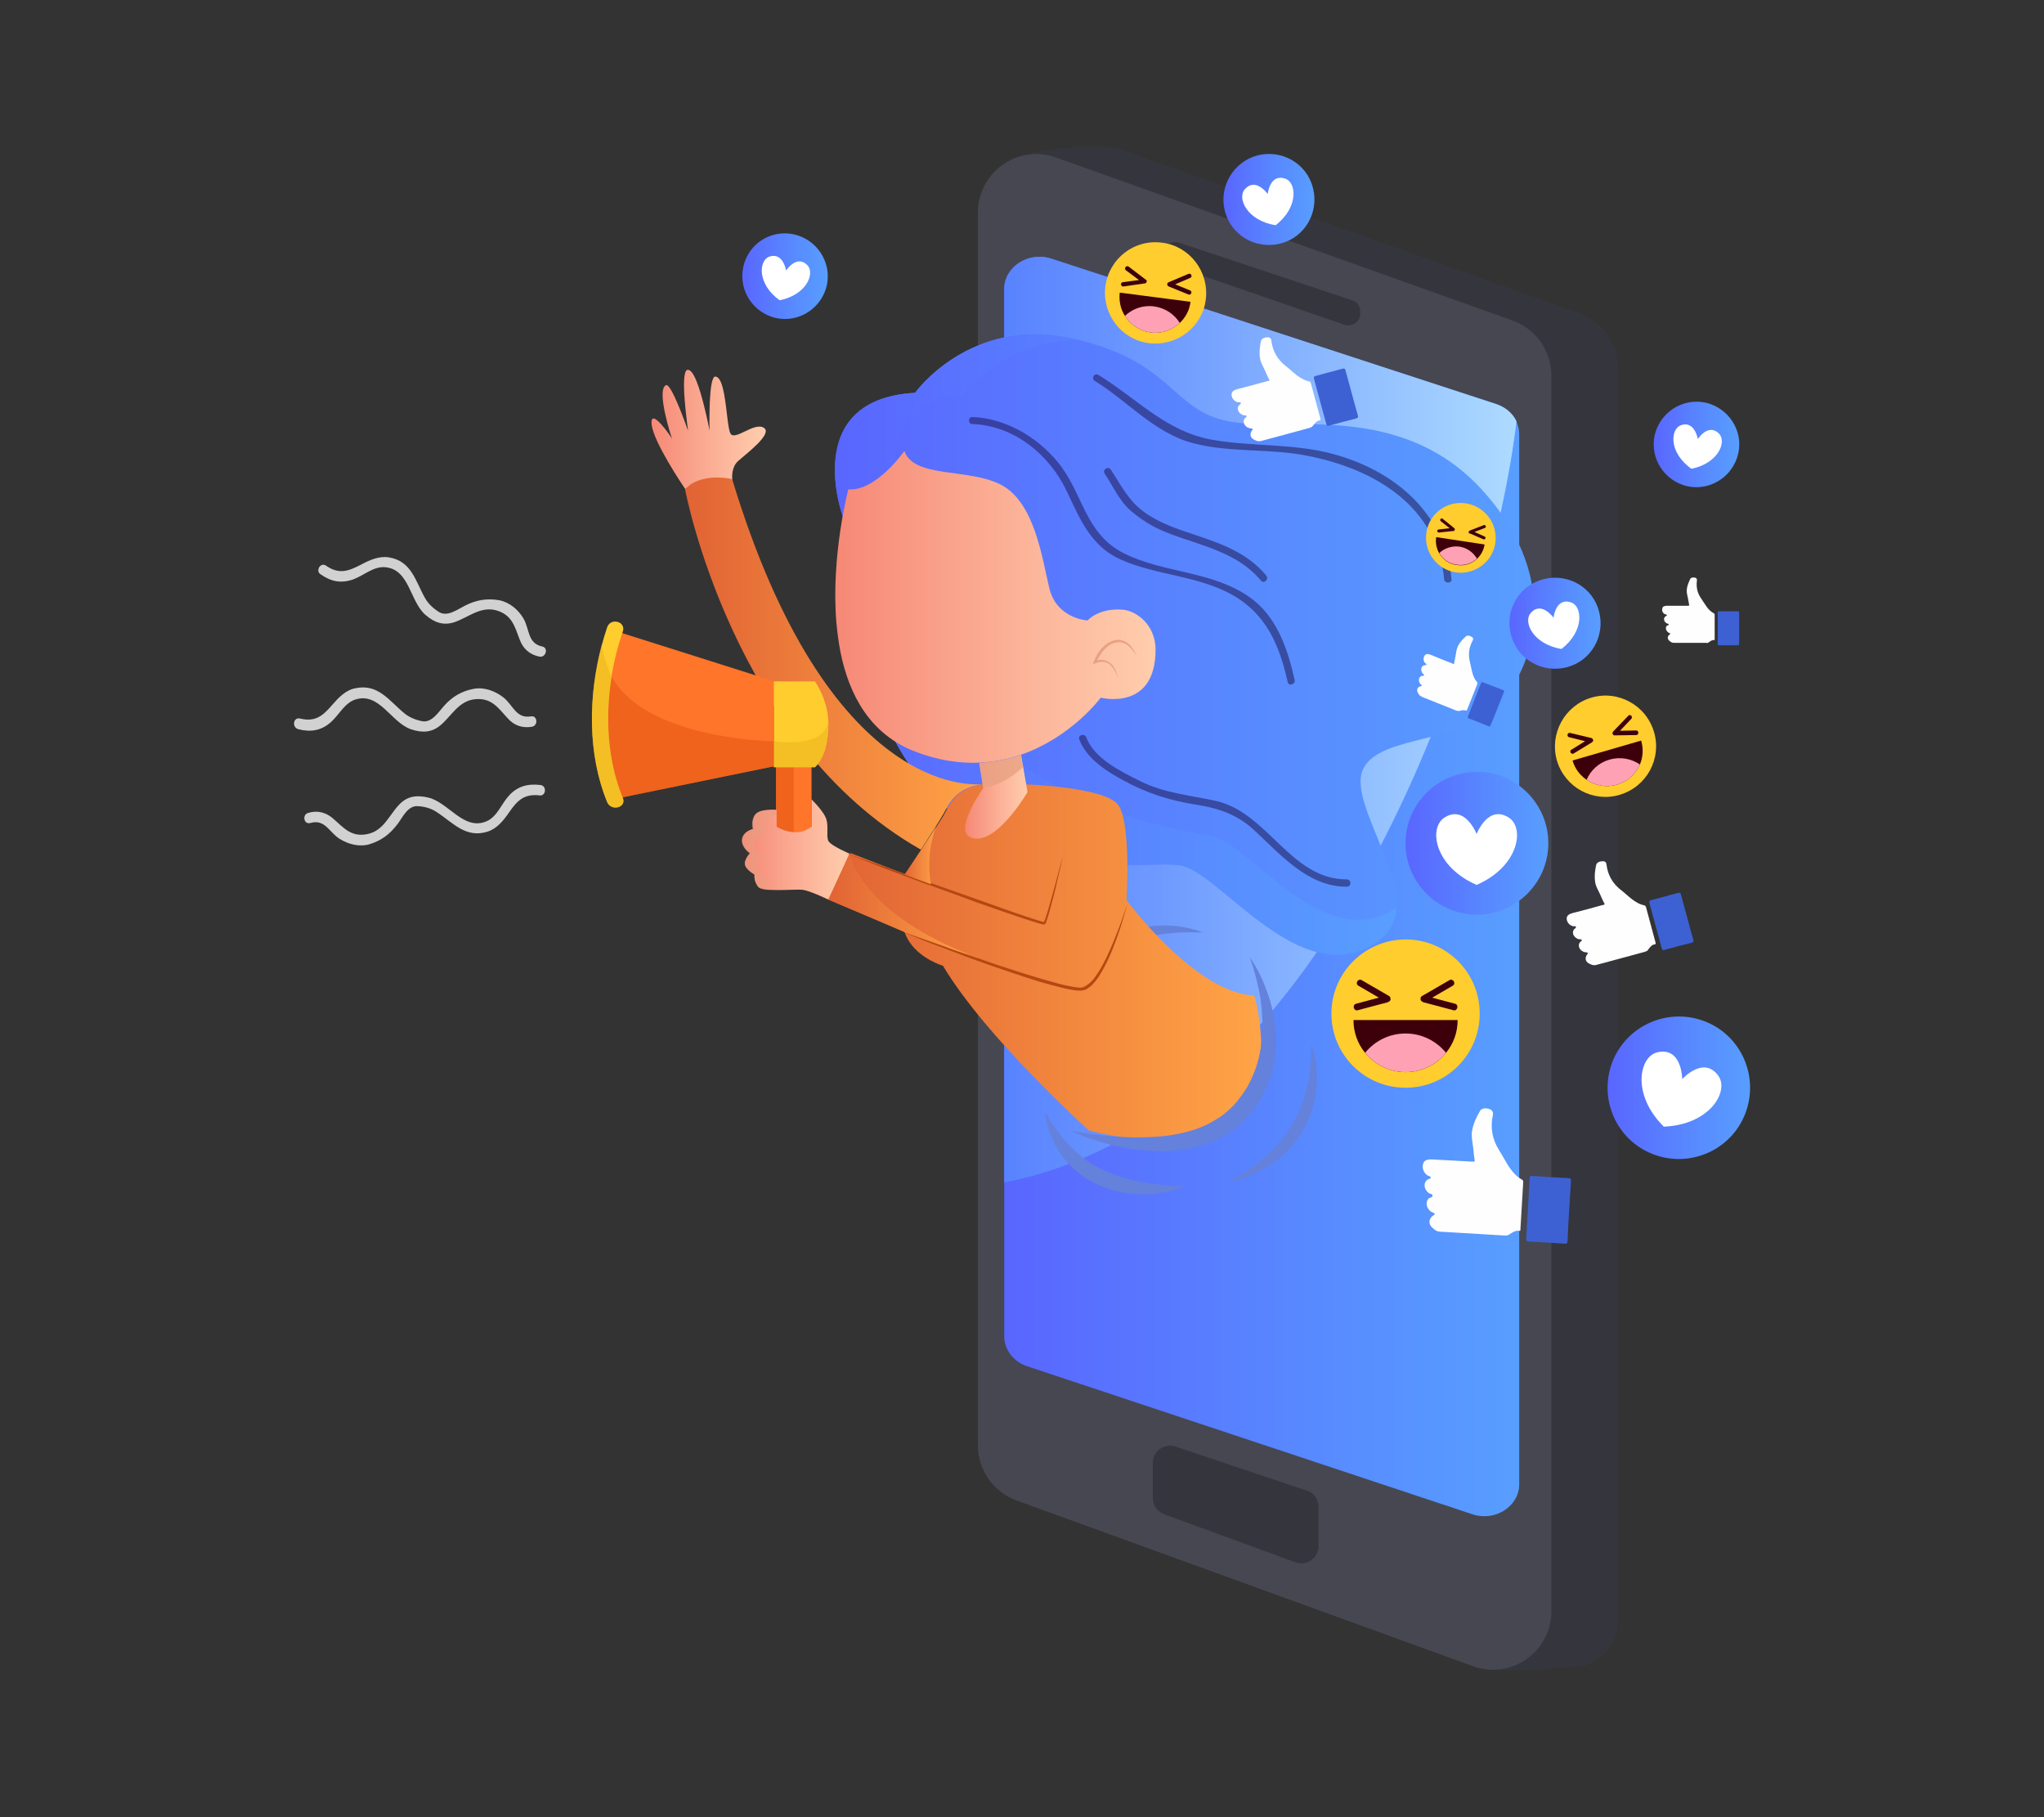 <?xml version="1.0" encoding="utf-8"?>
<!-- Generator: Adobe Illustrator 23.0.0, SVG Export Plug-In . SVG Version: 6.00 Build 0)  -->
<svg version="1.1" id="Layer_1" xmlns="http://www.w3.org/2000/svg" xmlns:xlink="http://www.w3.org/1999/xlink" x="0px" y="0px"
	 viewBox="0 0 667.2 593" style="enable-background:new 0 0 667.2 593;" xml:space="preserve">
<rect x="0" y="0" width="667.2" height="593" fill="#333333" stroke="none"/>
<style type="text/css">
	.st0{fill:#35353D;}
	.st1{fill:#474751;}
	.st2{fill:url(#SVGID_1_);}
	.st3{fill:url(#SVGID_2_);}
	.st4{fill:#D1D1D1;}
	.st5{fill:#6481DC;}
	.st6{fill:#FF7529;}
	.st7{opacity:0.5;fill:#E05212;}
	.st8{fill:url(#SVGID_3_);}
	.st9{fill:url(#SVGID_4_);}
	.st10{fill:url(#SVGID_5_);}
	.st11{fill:url(#SVGID_6_);}
	.st12{opacity:0.5;fill:#E8A182;}
	.st13{fill:url(#SVGID_7_);}
	.st14{fill:url(#SVGID_8_);}
	.st15{fill:url(#SVGID_9_);}
	.st16{opacity:0.8;fill:#E8A182;}
	.st17{fill:url(#SVGID_10_);}
	.st18{fill:#E8A182;}
	.st19{fill:#B54812;}
	.st20{fill:#FFCD2E;}
	.st21{fill:url(#SVGID_11_);}
	.st22{fill:url(#SVGID_12_);}
	.st23{opacity:0.5;fill:#E8B21A;}
	.st24{opacity:0.5;fill:#190E44;}
	.st25{fill:url(#SVGID_13_);}
	.st26{fill:#FFFFFF;}
	.st27{fill:url(#SVGID_14_);}
	.st28{fill:url(#SVGID_15_);}
	.st29{fill:url(#SVGID_16_);}
	.st30{fill:url(#SVGID_17_);}
	.st31{fill:url(#SVGID_18_);}
	.st32{fill-rule:evenodd;clip-rule:evenodd;fill:#FEFEFE;}
	.st33{fill-rule:evenodd;clip-rule:evenodd;fill:#3D61D3;}
	.st34{fill:#3D000B;}
	.st35{fill:#FFA1B5;}
</style>
<g>
	<g>
		<path class="st0" d="M341,67v402.3c0,8,5,15.2,12.6,18l135,57.7c1.9,0.7,22.8-0.8,24.7-0.8c8-0.2,14.9-6.7,14.9-15.3V120.2
			c0-8.1-5.1-15.3-12.7-18L366.5,49c-6.2-2.2-27.9-1-32.7,2.4C328.9,54.7,341,60.4,341,67z"/>
		<path class="st1" d="M319.2,69.4v402.3c0,8,5,15.2,12.6,18l149,54.1c12.5,4.5,25.6-4.7,25.6-18V122.6c0-8.1-5.1-15.3-12.7-18
			l-149-53.2C332.3,46.9,319.2,56.2,319.2,69.4z"/>
		
			<linearGradient id="SVGID_1_" gradientUnits="userSpaceOnUse" x1="1379.944" y1="289.334" x2="1548.144" y2="289.334" gradientTransform="matrix(-1 0 0 1 1875.968 0)">
			<stop  offset="0" style="stop-color:#589EFF"/>
			<stop  offset="0.469" style="stop-color:#5886FF"/>
			<stop  offset="1" style="stop-color:#5966FF"/>
		</linearGradient>
		<path class="st2" d="M327.8,94.3v341.8c0,4.4,3,8.3,7.5,9.8l145.3,48.3c7.5,2.5,15.3-2.6,15.3-9.8V141.7c0-1.5-0.4-3-1-4.3
			c-1.2-2.6-3.6-4.6-6.6-5.6L455.1,121l-112-36.6C335.7,82,327.8,87.1,327.8,94.3z"/>
		
			<linearGradient id="SVGID_2_" gradientUnits="userSpaceOnUse" x1="1380.947" y1="234.833" x2="1548.144" y2="234.833" gradientTransform="matrix(-1 0 0 1 1875.968 0)">
			<stop  offset="0" style="stop-color:#ADDBFF"/>
			<stop  offset="2.709353e-02" style="stop-color:#AAD8FF"/>
			<stop  offset="0.686" style="stop-color:#6F9BFF"/>
			<stop  offset="1" style="stop-color:#5883FF"/>
		</linearGradient>
		<path class="st3" d="M327.8,94.3v291.6C436.9,365,487.5,202.4,495,137.5c-1.2-2.6-3.6-4.6-6.6-5.6L455.1,121l-112-36.6
			C335.7,82,327.8,87.1,327.8,94.3z"/>
		<path class="st0" d="M430.4,491.8v12.8c0,3.9-3.9,6.6-7.5,5.3l-42.9-15.7c-2.2-0.8-3.7-2.9-3.7-5.3v-11.5c0-3.8,3.8-6.5,7.4-5.3
			l42.9,14.4C428.9,487.2,430.4,489.4,430.4,491.8z"/>
		<path class="st0" d="M438.9,106l-56.5-19.5c-1.6-0.5-2.6-2-2.6-3.7l0,0c0-2.6,2.6-4.4,5.1-3.6L441.4,98c1.6,0.5,2.7,2,2.6,3.7
			l0,0.7C444,105,441.4,106.8,438.9,106z"/>
	</g>
	<g>
		<path class="st4" d="M106.4,184.6c4.2,2.9,7.2,1.9,11.4-0.3c2.8-1.5,5.9-2.9,9.1-2.4c7.5,1.2,8.7,7.8,11.9,13.4
			c1.1,1.9,2.8,3.4,4.6,4.5c2.7,1.6,6.1-1,8.5-2.2c3.6-1.8,7.1-2.4,11.1-1.7c3.4,0.7,6.2,3.1,7.9,6c2,3.5,1.3,8.1,6.1,9.1
			c2.1,0.4,1.2,3.7-0.9,3.3c-3.1-0.6-5.3-2.5-6.4-5.4c-1.7-4.4-2.5-8.2-7.7-9.7c-5.1-1.4-9,2.2-13.5,3.8c-3.7,1.3-6.7,0.2-9.6-2.3
			c-5.2-4.5-5.2-15.1-13.4-15.6c-3.7-0.2-6.9,2.8-10.2,4c-4,1.4-7.3,0.7-10.7-1.7C102.9,186.3,104.6,183.4,106.4,184.6z"/>
		<path class="st4" d="M176.2,259.6c-5.1-0.6-7.3,1.6-10,5.5c-1.8,2.6-3.9,5.3-7,6.3c-7.2,2.3-11.3-2.9-16.7-6.4
			c-1.8-1.2-4-1.8-6.2-1.9c-3.2-0.2-4.9,3.7-6.5,5.8c-2.4,3.2-5.2,5.4-9.1,6.6c-3.3,1-6.9,0.1-9.8-1.7c-3.4-2.1-4.8-6.6-9.6-5.2
			c-2.1,0.6-2.8-2.7-0.7-3.3c3-0.9,5.8-0.2,8.2,1.9c3.6,3.2,6,6.1,11.2,5c5.2-1.1,7-6.1,10.2-9.5c2.7-2.9,5.8-3.3,9.6-2.4
			c6.7,1.6,11.6,11,19.1,7.7c3.4-1.5,4.8-5.7,7.2-8.3c2.8-3.1,6.2-4,10.3-3.5C178.5,256.4,178.3,259.8,176.2,259.6z"/>
		<path class="st4" d="M97.9,234.5c5,1.2,7.4-0.8,10.5-4.4c2.1-2.4,4.4-4.9,7.7-5.5c7.4-1.5,10.9,4.1,15.9,8.2
			c1.7,1.4,3.8,2.2,5.9,2.6c3.1,0.5,5.3-3.1,7.1-5.1c2.7-3,5.8-4.8,9.7-5.5c3.4-0.6,6.9,0.7,9.6,2.8c3.2,2.5,4.1,7,9,6.2
			c2.1-0.4,2.5,3,0.3,3.4c-3.1,0.5-5.8-0.4-7.9-2.8c-3.2-3.5-5.3-6.7-10.6-6.2c-5.3,0.5-7.6,5.3-11.2,8.4c-3,2.6-6.2,2.6-9.8,1.4
			c-6.5-2.3-10.3-12.2-18.1-9.7c-3.5,1.1-5.4,5.1-8,7.4c-3.2,2.8-6.6,3.3-10.6,2.3C95.2,237.4,95.7,234,97.9,234.5z"/>
		<g>
			<g>
				<path class="st5" d="M386.7,387.2c-4.5,1.9-9.4,2.7-14.3,2.6c-4.9-0.1-10-1.2-14.6-3.4c-2.3-1.1-4.5-2.5-6.4-4.1
					c-1.9-1.7-3.7-3.5-5.1-5.6c-2.9-4.1-4.7-8.9-5.2-13.7c2.5,4.1,5.2,8,8.3,11.2c1.6,1.6,3.2,3,5,4.3c1.8,1.3,3.7,2.4,5.7,3.3
					c4,1.9,8.3,3.2,12.8,4C377.2,386.6,381.8,387,386.7,387.2z"/>
			</g>
			<g>
				<path class="st5" d="M392.7,304.4c-5-0.3-9.9-0.1-14.7,0.7c-4.7,0.8-9.3,2.3-13.3,4.6c-4,2.3-7.6,5.5-10.4,9.3
					c-2.9,3.8-5.2,8.2-7.2,12.8c0.5-5,2-10,4.6-14.5c2.6-4.5,6.5-8.4,11.1-11c4.6-2.6,9.8-4,15-4.2
					C382.8,301.8,388,302.5,392.7,304.4z"/>
			</g>
			<g>
				<path class="st5" d="M428,340.9c0.9,2.3,1.4,4.7,1.7,7.1c0.2,2.5,0.3,4.9,0,7.4c-0.5,5-2.1,9.9-4.8,14.2
					c-0.6,1.1-1.4,2.1-2.1,3.1c-0.8,1-1.6,2-2.5,2.8c-0.9,0.9-1.8,1.7-2.8,2.6c-1,0.8-2,1.6-3,2.2c-4.2,2.7-8.8,4.7-13.5,5.6
					c4.2-2.5,8.1-5.1,11.6-8.1c0.5-0.4,0.9-0.7,1.3-1.2l1.3-1.2c0.8-0.9,1.6-1.6,2.3-2.5c1.5-1.7,2.9-3.5,4-5.5
					c2.4-3.9,4.1-8.1,5.1-12.6c0.5-2.2,0.9-4.6,1.1-6.9C428,345.8,428,343.4,428,340.9z"/>
			</g>
			<g>
				<polygon class="st6" points="264.9,257.8 264.9,274.5 253.3,274.5 253.3,248.7 264.9,248.7 				"/>
				<rect x="253.3" y="248.6" class="st7" width="5.8" height="25.9"/>
				
					<linearGradient id="SVGID_3_" gradientUnits="userSpaceOnUse" x1="1375.121" y1="210.365" x2="1603.454" y2="210.365" gradientTransform="matrix(-1 0 0 1 1875.968 0)">
					<stop  offset="0" style="stop-color:#589EFF"/>
					<stop  offset="0.469" style="stop-color:#5886FF"/>
					<stop  offset="1" style="stop-color:#5966FF"/>
				</linearGradient>
				<path class="st8" d="M275.1,168.5c0,0-14.1-38.2,23.6-40.3c0,0,17.8-25,51-17.8c33.2,7.2,32.4,23.4,51.3,27.1
					c18.9,3.7,56.7-7.2,83.6,23.3c27.8,31.4,14.3,62.7,0.7,72.3c-13.6,9.6-35.5,7.6-40.4,18c-5.8,12.6,23.2,43.8,4.4,56.4
					c-24.4,16.5-50.5-22.1-63.6-25C370,279,281.7,304.8,275.1,168.5z"/>
				
					<linearGradient id="SVGID_4_" gradientUnits="userSpaceOnUse" x1="1420.2" y1="210.365" x2="1603.455" y2="210.365" gradientTransform="matrix(-1 0 0 1 1875.968 0)">
					<stop  offset="0" style="stop-color:#589EFF"/>
					<stop  offset="0.469" style="stop-color:#5886FF"/>
					<stop  offset="1" style="stop-color:#5966FF"/>
				</linearGradient>
				<path class="st9" d="M275.1,168.5c6.6,136.3,95,110.5,110.7,114c13.1,2.9,39.1,41.5,63.6,25c4.4-3,6.2-6.9,6.4-11.4
					c-0.1,0.1-0.2,0.2-0.4,0.3c-22.8,15.4-47.1-20.6-59.4-23.3c-14.8-3.3-101.5-14.5-100.2-101.9c0,0-16.3-40.3,18.9-42.3
					c0,0,13.2-18.5,37.9-17.8c-0.9-0.2-1.9-0.5-2.9-0.7c-33.2-7.2-51,17.8-51,17.8C261,130.3,275.1,168.5,275.1,168.5z"/>
				
					<linearGradient id="SVGID_5_" gradientUnits="userSpaceOnUse" x1="1498.723" y1="198.167" x2="1603.325" y2="198.167" gradientTransform="matrix(-1 0 0 1 1875.968 0)">
					<stop  offset="0" style="stop-color:#FFCDAD"/>
					<stop  offset="0.389" style="stop-color:#FCB59A"/>
					<stop  offset="1" style="stop-color:#F68876"/>
				</linearGradient>
				<path class="st10" d="M273,203.1c0.3,3.2,0.7,6.4,1.3,9.5c2.8,14.1,9.6,26.9,24.2,32.6c7.7,3,14.8,4,21.2,3.7
					c5-0.2,9.5-1.2,13.6-2.6c16.5-5.7,26-18.6,26-18.6s17.9,4.6,17.9-15.7c0-7.9-6.1-12.6-10.6-13c-8-0.7-11.6,3.5-11.6,3.5
					s-10.1-0.5-12.5-10.6c-2.4-10.1-4.8-27.6-15.4-33.5c-10.6-5.8-28.7-2.1-31.9-11.2c0,0-9.3,13.3-18.3,12.5
					C276.9,159.8,271.2,181.3,273,203.1z"/>
				
					<linearGradient id="SVGID_6_" gradientUnits="userSpaceOnUse" x1="1598.348" y1="277.358" x2="1633.658" y2="277.358" gradientTransform="matrix(-1 0 0 1 1875.968 0)">
					<stop  offset="0" style="stop-color:#FFCDAD"/>
					<stop  offset="0.389" style="stop-color:#FCB59A"/>
					<stop  offset="1" style="stop-color:#F68876"/>
				</linearGradient>
				<path class="st11" d="M277.3,278.6c0,0,2.4,11.2-6.9,15c0,0-6-2.9-8.4-3.2c-2.4-0.3-13.2,0.9-14.6-1.1c-1.5-2-1.1-3.9-1.1-3.9
					s-2.7-1.5-3.1-3.1c-0.5-1.6,1.6-3.9,1.6-3.9s-2.8-1.8-2.5-4.5c0.3-2.7,3.6-3.4,3.6-3.4s-0.8-2.6,0.6-4.6c1.4-2.1,7-1.6,7-1.6
					v5.5c0,0,6.2,4.1,11.4,0v-8.9c0,0,4.2,4,4.9,6.7c0.7,2.7-0.2,5.8,0.7,7C271.4,276.1,277.3,278.6,277.3,278.6z"/>
				<path class="st12" d="M244.8,278.6c0,0-2.1,2.2-1.6,3.8c0.5,1.6,3.1,3.1,3.1,3.1s-0.3,1.9,1.1,3.9c0.5,0.7,2,1,3.8,1.1
					c-1.4-1.9-1.1-3.7-1.1-3.7s-2.6-1.5-3.1-3.1c-0.5-1.6,1.6-3.9,1.6-3.9s-2.8-1.8-2.5-4.4c0.3-2.6,3.6-3.4,3.6-3.4
					s-0.8-2.6,0.6-4.6c0.6-0.8,1.8-1.2,3-1.5v-1.4c0,0-5.6-0.5-7,1.6c-1.4,2.1-0.6,4.6-0.6,4.6s-3.3,0.7-3.6,3.4
					C242,276.8,244.8,278.6,244.8,278.6z"/>
				
					<linearGradient id="SVGID_7_" gradientUnits="userSpaceOnUse" x1="1625.88" y1="141.029" x2="1663.261" y2="141.029" gradientTransform="matrix(-1 0 0 1 1875.968 0)">
					<stop  offset="0" style="stop-color:#FFCDAD"/>
					<stop  offset="0.389" style="stop-color:#FCB59A"/>
					<stop  offset="1" style="stop-color:#F68876"/>
				</linearGradient>
				<path class="st13" d="M212.7,138.5c0.6,5.8,10.2,20,11.3,21.6c0.1,0.1,0.1,0.1,0.1,0.1c8.2,3.2,15.2-1.7,15.2-1.7
					s-1.4-5.4,1.7-8.1c2.7-2.4,11.4-8.9,8.3-10.8c-3.1-1.9-9.2,4.2-10.8,2c-0.9-1.4-1.2-7.8-2.1-12.8c-0.6-3.2-1.4-5.8-2.9-5.9
					c-1.1-0.1-1.6,3.9-1.8,8.1c-0.2,4.6-0.1,9.5-0.1,9.5s-0.7-3.8-1.8-8.1c-1.4-5.6-3.4-12-5.4-11.7c-2.6,0.5,0.1,18.9,0.2,19.9
					c-0.3-0.9-5.5-15.7-7.2-14.9c-3.3,1.5,1.7,16.8,2,17.6C219.3,142.8,212.1,132.4,212.7,138.5z"/>
				
					<linearGradient id="SVGID_8_" gradientUnits="userSpaceOnUse" x1="1464.403" y1="313.651" x2="1605.536" y2="313.651" gradientTransform="matrix(-1 0 0 1 1875.968 0)">
					<stop  offset="0" style="stop-color:#FFA446"/>
					<stop  offset="1" style="stop-color:#E16334"/>
				</linearGradient>
				<path class="st14" d="M270.4,293.6l18.6,7.9l6.3,2.7c0.4,1.3,1,2.4,1.7,3.4h0c3.7,5.5,10.8,7.6,10.8,7.6
					c14.1,23.6,47.6,53.7,47.6,53.7s27.4,8.2,45.2-2.9c17.4-10.9,9.2-39.9,8.8-41.1c0,0,0,0,0,0c-19.4-0.8-41.7-31.2-41.7-31.2
					s1.6-25.1-2.7-31c-4.2-5.8-29.9-6.7-29.9-6.7c-6.1-0.8-10.7-0.7-14.2-0.1c0,0,0,0-0.1,0c-8.7,1.5-10.6,6.3-12.3,9.3
					c-0.5,1-1.5,2.6-2.7,4.4c0,0,0,0,0,0c-0.5,0.8-1,1.5-1.5,2.4c-1.1,1.7-2.3,3.5-3.4,5.2c-2.9,4.4-5.4,8.1-5.4,8.1l-0.6-0.2
					l-17.3-6.7h0L270.4,293.6z"/>
				
					<linearGradient id="SVGID_9_" gradientUnits="userSpaceOnUse" x1="1540.573" y1="260.034" x2="1560.9" y2="260.034" gradientTransform="matrix(-1 0 0 1 1875.968 0)">
					<stop  offset="0" style="stop-color:#FFCDAD"/>
					<stop  offset="0.389" style="stop-color:#FCB59A"/>
					<stop  offset="1" style="stop-color:#F68876"/>
				</linearGradient>
				<path class="st15" d="M316.8,273.3c8.1,3.3,18.6-14.8,18.6-14.8l-2.1-12.1c-4.1,1.4-8.7,2.4-13.6,2.6l1.3,8.2
					C320.9,257.2,311.2,271,316.8,273.3z"/>
				<path class="st16" d="M319.6,249l1.3,8.2c7.1-1,13-6.8,13-6.8l-0.7-4C329.2,247.8,324.6,248.8,319.6,249z"/>
				
					<linearGradient id="SVGID_10_" gradientUnits="userSpaceOnUse" x1="1555.387" y1="216.608" x2="1652.324" y2="216.608" gradientTransform="matrix(-1 0 0 1 1875.968 0)">
					<stop  offset="0" style="stop-color:#FFA446"/>
					<stop  offset="1" style="stop-color:#E16334"/>
				</linearGradient>
				<path class="st17" d="M223.6,159.6c0,0,15.4,82.8,77,117.7c3-4.6,6.4-9.9,7.6-12.1c1.7-3,3.6-7.8,12.3-9.3
					c-2.8,0.3-50.1,4.1-81.5-99.5c0,0-7.3-2-13.3,1.5C225.1,158.4,224.4,158.9,223.6,159.6C223.7,159.6,223.7,159.6,223.6,159.6z"/>
				<g>
					<path class="st18" d="M364.9,221.5c-0.2-0.9-0.5-1.7-1-2.5c-0.4-0.8-0.9-1.5-1.6-2.1c-0.7-0.6-1.5-0.9-2.3-0.9
						c-0.8-0.1-1.7,0.2-2.5,0.5l-0.8,0.3l0.3-0.8c0.6-1.6,1.4-3,2.5-4.3c1.1-1.2,2.5-2.3,4.2-2.7c1.7-0.5,3.5,0.1,4.7,1.2
						c1.3,1.1,2.1,2.5,2.7,4c-0.8-1.4-1.8-2.7-3-3.6c-1.2-0.9-2.8-1.3-4.2-0.8c-1.5,0.4-2.7,1.3-3.7,2.5c-1,1.2-1.8,2.5-2.4,4
						l-0.5-0.5c0.9-0.3,1.9-0.6,2.8-0.4c1,0.1,1.9,0.6,2.6,1.2c0.7,0.7,1.2,1.5,1.5,2.4C364.6,219.7,364.8,220.6,364.9,221.5z"/>
				</g>
				<path class="st19" d="M275.9,278.4c0.3,0.1,1.6,0.6,3.6,1.4c2.3,0.9,5.7,2.2,9.7,3.8c1.4,0.5,2.8,1.1,4.3,1.6
					c2.9,1.1,6,2.3,9.3,3.5c0,0,0.1,0,0.1,0c5.1,1.8,10.5,3.8,15.9,5.8c5.4,1.9,10.8,3.8,16,5.5c1.3,0.4,2.5,0.8,3.8,1.2
					c0.7,0.2,1.2,0.4,1.9,0.5c0.2,0,0.3,0,0.4,0c0.2-0.1,0.1,0,0.2-0.1l0,0l0.1-0.1c0.1-0.1,0.1-0.1,0.1-0.1
					c0.1-0.2,0.2-0.3,0.2-0.5c0.1-0.3,0.2-0.6,0.3-0.9c0.8-2.4,1.3-4.6,1.9-6.7c1.1-4.2,1.8-7.7,2.4-10.1c0.5-2.1,0.7-3.5,0.8-3.8
					c-0.1,0.3-0.4,1.6-1,3.8c-0.6,2.4-1.6,5.9-2.7,10c-0.6,2.1-1.2,4.3-2,6.6c-0.1,0.3-0.2,0.6-0.3,0.8c-0.1,0.1-0.1,0.3-0.2,0.3
					c0,0,0,0,0,0c-0.5-0.1-1.2-0.3-1.8-0.5c-1.2-0.4-2.5-0.8-3.8-1.2c-5.1-1.7-10.5-3.7-15.9-5.6c-5.4-1.9-10.8-3.8-15.9-5.6
					c-0.2-0.1-0.4-0.1-0.6-0.2c-2.9-1-5.6-2-8.1-2.9c-1.8-0.6-3.5-1.2-5.1-1.8c-4.1-1.4-7.5-2.6-9.9-3.4
					C277.5,278.9,276.2,278.5,275.9,278.4z"/>
				<path class="st6" d="M198.9,261.1l53.7-11v-27.8l-53.7-17c0,0-1.3,3.6-2.5,9.4C194.2,225.6,192.1,244,198.9,261.1z"/>
				<path class="st20" d="M252.6,222.4v28H266c0,0,4.4-3.3,4.4-14c0-0.3,0-0.6,0-0.9c0,0,0,0,0,0c-0.3-7.5-4.4-13.1-4.4-13.1H252.6z
					"/>
				<path class="st20" d="M198.2,261.8c1.3,3.1,6.4,1.8,5.1-1.4c0-0.1,0-0.1-0.1-0.2c-4.9-12.1-5.7-26.1-3.6-39.3
					c0.8-5.1,2.1-10.1,3.7-14.8c1.1-3.3-4-4.6-5.1-1.4c-0.6,1.8-1.2,3.7-1.7,5.6C192,227,191.7,246,198.2,261.8z"/>
				
					<linearGradient id="SVGID_11_" gradientUnits="userSpaceOnUse" x1="1570.395" y1="279.238" x2="1581.302" y2="279.238" gradientTransform="matrix(-1 0 0 1 1875.968 0)">
					<stop  offset="0" style="stop-color:#FFA446"/>
					<stop  offset="1" style="stop-color:#E16334"/>
				</linearGradient>
				<path class="st21" d="M305.6,269.7C305.6,269.7,305.6,269.8,305.6,269.7c-0.5,0.8-1,1.6-1.5,2.4c-1.1,1.7-2.3,3.5-3.4,5.2
					c-2.2,3.3-4.2,6.3-5,7.5c-0.3,0.4-0.4,0.6-0.4,0.6l-0.6-0.2c0,0,0,0,0,0c2.8,1.1,5.9,2.2,9.2,3.4c-0.1-0.3-0.1-0.7-0.2-1
					C302.3,277.4,305.4,270.1,305.6,269.7z"/>
				
					<linearGradient id="SVGID_12_" gradientUnits="userSpaceOnUse" x1="1556.331" y1="295.727" x2="1605.536" y2="295.727" gradientTransform="matrix(-1 0 0 1 1875.968 0)">
					<stop  offset="0" style="stop-color:#FFA446"/>
					<stop  offset="1" style="stop-color:#E16334"/>
				</linearGradient>
				<path class="st22" d="M270.4,293.6l18.6,7.9l6.3,2.7c0,0,0,0.1,0,0.1c0,0,0,0,0,0.1c0.6,0.3,1.6,0.7,2.9,1.2
					c2.4,1,5.8,2.4,10,3.9c1.5,0.6,3.1,1.2,4.7,1.8l6.7,1.5c-39.5-14.7-42.3-34.3-42.3-34.3L270.4,293.6z"/>
				<path class="st19" d="M294.5,304.1c0.1,0,0.4,0.2,0.8,0.3c0.6,0.3,1.6,0.7,2.9,1.2c2.4,1,5.8,2.4,10,3.9
					c1.5,0.6,3.1,1.2,4.7,1.8c1,0.4,2.1,0.8,3.2,1.2c2,0.7,4.2,1.5,6.4,2.3c5.2,1.8,10.8,3.7,16.5,5.5c2.8,0.8,5.7,1.6,8.6,2.3
					c1.5,0.3,2.8,0.6,4.4,0.7c0.4,0,0.7,0,1.1,0c0.4-0.1,0.8-0.2,1.2-0.3c0.7-0.3,1.3-0.8,1.9-1.3c2.1-2,3.4-4.4,4.6-6.7
					c1.2-2.3,2.1-4.5,2.9-6.6c1.6-4.1,2.7-7.7,3.4-10.2c0.7-2.5,1.1-3.9,1.1-3.9s-0.4,1.4-1.3,3.9c-0.8,2.5-2.1,5.9-3.8,10
					c-0.9,2-1.8,4.2-3,6.4c-0.6,1.1-1.2,2.2-2,3.3c-0.7,1.1-1.5,2.2-2.5,3c-0.5,0.4-1,0.8-1.6,1.1c-0.3,0.2-0.6,0.2-0.9,0.3
					c-0.3,0-0.7,0.1-1,0c-1.3-0.1-2.8-0.4-4.2-0.7c-2.8-0.6-5.6-1.5-8.5-2.3c-5.7-1.7-11.3-3.5-16.5-5.3c-1.1-0.4-2.1-0.7-3.1-1.1h0
					c-1.6-0.6-3.2-1.1-4.7-1.6c-2.3-0.8-4.5-1.5-6.5-2.3c-6.4-2.3-11.2-3.9-13.1-4.6C294.9,304.3,294.7,304.2,294.5,304.1z"/>
				<path class="st7" d="M203.2,260.2l49.4-10.1v-8.2c-1.5,0-41.6-0.7-52.9-21C197.5,234.1,198.3,248.1,203.2,260.2z"/>
				<path class="st23" d="M252.6,241.9v8.5H266c0,0,4.4-3.3,4.4-14c0-0.3,0-0.6,0-0.9C268.8,244.6,252.6,241.9,252.6,241.9z"/>
				<path class="st23" d="M198.2,261.8c1.3,3.1,6.4,1.8,5.1-1.4c0-0.1,0-0.1-0.1-0.2c-4.9-12.1-5.7-26.1-3.6-39.3
					c0,0-2.7-6.4-3.2-10.5C192,227,191.7,246,198.2,261.8z"/>
				<path class="st24" d="M317.4,136.1c10.7,0.4,21,6.4,27.7,14.5c8.6,10.3,8.8,23.6,22,30.1c13,6.4,28.3,5.6,40.5,14
					c9.1,6.2,12.7,17,15,27.2c0.3,1.5-2,2.2-2.3,0.6c-2.7-12.1-7.1-22.4-18.5-28.6c-11-6-24.4-6.2-35.8-11.2
					c-9.8-4.3-13.4-13.1-17.7-22.2c-5.6-12-17.2-21.6-30.8-22.1C315.9,138.5,315.9,136,317.4,136.1z"/>
				<path class="st24" d="M358.6,122.4c12.7,7.8,22.1,18.6,37.5,21.2c13,2.2,26,1.1,38.8,4.5c20.2,5.4,36.7,19.2,38.9,40.9
					c0.2,1.5-2.3,1.5-2.4,0c-2.4-24.1-23.1-36.1-44.9-40.3c-12.2-2.4-24.7-0.9-36.8-4c-12.7-3.2-21.5-13.7-32.2-20.3
					C356,123.6,357.2,121.5,358.6,122.4z"/>
				<path class="st24" d="M354.6,240.7c2.6,6.9,11.3,11.1,17.5,14.2c8,4,16.2,4.6,24.8,6.5c17,3.8,24.3,25.6,42.7,25.6
					c1.6,0,1.6,2.4,0,2.4c-8.3,0-14.8-4.4-20.9-9.7c-3.4-3-6.5-6.2-9.8-9.2c-5.5-4.9-11.5-6.8-18.6-7.9c-8.6-1.4-15.9-3.7-23.6-7.9
					c-5.6-3-12.1-7.2-14.4-13.4C351.7,239.9,354.1,239.2,354.6,240.7z"/>
				<path class="st24" d="M362.6,153.3c3.3,5,5.7,10,10.6,13.6c4.9,3.7,10.9,5.7,16.7,7.6c8.9,3,17.2,5.9,23.4,13.3
					c1,1.2-0.7,2.9-1.7,1.7c-8-9.6-20-11.4-31-15.8c-4.3-1.7-8.1-4.1-11.6-7.1c-3.7-3.2-5.7-8-8.4-12
					C359.7,153.2,361.8,152,362.6,153.3z"/>
			</g>
			<g>
				<path class="st5" d="M407.9,312.3c2.7,3.9,4.7,8.3,6.2,12.8c1.5,4.6,2.3,9.4,2.4,14.3c0,2.5-0.2,5-0.6,7.4
					c-0.4,2.5-1.1,4.9-2.1,7.2c-1,2.3-2.1,4.6-3.5,6.7c-0.3,0.5-0.7,1-1.1,1.5c-0.4,0.5-0.7,1-1.2,1.5c-0.9,1-1.7,2-2.7,2.8
					c-3.8,3.6-8.4,6-13.2,7.4c-2.4,0.7-4.9,1.2-7.3,1.5c-2.4,0.3-4.9,0.4-7.3,0.3c-4.9-0.1-9.6-0.8-14.3-1.9
					c-4.6-1.2-9.2-2.6-13.4-4.7c4.6,0.8,9.3,1.5,13.9,1.8c4.6,0.4,9.2,0.4,13.7,0.1c4.5-0.3,8.9-1.1,13-2.5c2-0.7,4-1.6,5.8-2.7
					c0.9-0.5,1.8-1.1,2.7-1.7c0.8-0.7,1.7-1.3,2.4-2c0.8-0.7,1.5-1.5,2.2-2.3c0.4-0.4,0.7-0.8,1-1.3c0.3-0.4,0.7-0.8,1-1.3
					c1.3-1.7,2.3-3.6,3.2-5.6c1.8-3.9,2.8-8.2,3.2-12.6c0.4-4.4,0.1-9-0.5-13.5C410.6,321.2,409.5,316.7,407.9,312.3z"/>
			</g>
		</g>
	</g>
	<g>
		<g>
			
				<linearGradient id="SVGID_13_" gradientUnits="userSpaceOnUse" x1="1370.668" y1="275.225" x2="1417.196" y2="275.225" gradientTransform="matrix(-1 0 0 1 1875.968 0)">
				<stop  offset="0" style="stop-color:#589EFF"/>
				<stop  offset="0.469" style="stop-color:#5886FF"/>
				<stop  offset="1" style="stop-color:#5966FF"/>
			</linearGradient>
			<path class="st25" d="M458.8,275.2c0,12.8,10.4,23.3,23.3,23.3c12.8,0,23.3-10.4,23.3-23.3c0-12.8-10.4-23.3-23.3-23.3
				C469.2,252,458.8,262.4,458.8,275.2z"/>
			<path class="st26" d="M482,288.8c13.8-6,15.7-18.5,10.6-21.9c-6.9-4.5-10.6,5.3-10.6,5.3s-3.8-9.8-10.6-5.3
				C466.3,270.3,468.2,282.8,482,288.8z"/>
		</g>
		<g>
			
				<linearGradient id="SVGID_14_" gradientUnits="userSpaceOnUse" x1="1304.7" y1="355.028" x2="1351.241" y2="355.028" gradientTransform="matrix(-1 0 0 1 1875.968 0)">
				<stop  offset="0" style="stop-color:#589EFF"/>
				<stop  offset="0.469" style="stop-color:#5886FF"/>
				<stop  offset="1" style="stop-color:#5966FF"/>
			</linearGradient>
			<path class="st27" d="M526.3,346.6c-4.6,12,1.3,25.5,13.3,30.1c12,4.6,25.5-1.3,30.1-13.3c4.6-12-1.3-25.5-13.3-30.1
				C544.4,328.7,530.9,334.7,526.3,346.6z"/>
			<path class="st26" d="M543.1,367.7c15.1-0.6,21.4-11.6,17.8-16.6c-4.8-6.7-11.8,1.1-11.8,1.1s0-10.5-8-8.8
				C535.1,344.7,532.4,357.1,543.1,367.7z"/>
		</g>
		<g>
			
				<linearGradient id="SVGID_15_" gradientUnits="userSpaceOnUse" x1="1353.514" y1="203.377" x2="1383.258" y2="203.377" gradientTransform="matrix(-1 0 0 1 1875.968 0)">
				<stop  offset="0" style="stop-color:#589EFF"/>
				<stop  offset="0.469" style="stop-color:#5886FF"/>
				<stop  offset="1" style="stop-color:#5966FF"/>
			</linearGradient>
			<path class="st28" d="M493.2,207.1c2,8,10.1,12.7,18.1,10.7c8-2,12.7-10.1,10.7-18.1c-2-8-10.1-12.7-18.1-10.7
				C495.9,191,491.1,199.1,493.2,207.1z"/>
			<path class="st26" d="M509.7,211.8c7.6-5.9,6.8-14,3.1-15.2c-5-1.7-5.7,5-5.7,5s-3.9-5.5-7.4-1.6
				C497.1,202.8,500.2,210.2,509.7,211.8z"/>
		</g>
		<g>
			
				<linearGradient id="SVGID_16_" gradientUnits="userSpaceOnUse" x1="1446.875" y1="65.123" x2="1476.62" y2="65.123" gradientTransform="matrix(-1 0 0 1 1875.968 0)">
				<stop  offset="0" style="stop-color:#589EFF"/>
				<stop  offset="0.469" style="stop-color:#5886FF"/>
				<stop  offset="1" style="stop-color:#5966FF"/>
			</linearGradient>
			<path class="st29" d="M399.8,68.8c2,8,10.1,12.7,18.1,10.7c8-2,12.7-10.1,10.7-18.1c-2-8-10.1-12.7-18.1-10.7
				C402.6,52.8,397.8,60.9,399.8,68.8z"/>
			<path class="st26" d="M416.4,73.5c7.6-5.9,6.8-14,3.1-15.2c-5-1.7-5.7,5-5.7,5s-3.9-5.5-7.4-1.6C403.7,64.5,406.9,72,416.4,73.5z
				"/>
		</g>
		<g>
			
				<linearGradient id="SVGID_17_" gradientUnits="userSpaceOnUse" x1="1308.258" y1="145.066" x2="1336.148" y2="145.066" gradientTransform="matrix(-1 0 0 1 1875.968 0)">
				<stop  offset="0" style="stop-color:#589EFF"/>
				<stop  offset="0.469" style="stop-color:#5886FF"/>
				<stop  offset="1" style="stop-color:#5966FF"/>
			</linearGradient>
			<path class="st30" d="M540.1,142.1c-1.6,7.5,3.2,14.9,10.7,16.6c7.5,1.6,14.9-3.2,16.6-10.7s-3.2-14.9-10.7-16.6
				C549.2,129.8,541.8,134.6,540.1,142.1z"/>
			<path class="st26" d="M552.1,153c8.9-1.8,11.6-8.9,9-11.5c-3.5-3.5-6.9,1.8-6.9,1.8s-1-6.2-5.6-4.5
				C545.2,140.2,544.7,147.7,552.1,153z"/>
		</g>
		<g>
			
				<linearGradient id="SVGID_18_" gradientUnits="userSpaceOnUse" x1="1605.819" y1="90.094" x2="1633.708" y2="90.094" gradientTransform="matrix(-1 0 0 1 1875.968 0)">
				<stop  offset="0" style="stop-color:#589EFF"/>
				<stop  offset="0.469" style="stop-color:#5886FF"/>
				<stop  offset="1" style="stop-color:#5966FF"/>
			</linearGradient>
			<path class="st31" d="M242.6,87.2c-1.6,7.5,3.2,14.9,10.7,16.6c7.5,1.6,14.9-3.2,16.6-10.7c1.6-7.5-3.2-14.9-10.7-16.6
				C251.6,74.8,244.2,79.6,242.6,87.2z"/>
			<path class="st26" d="M254.5,98c8.9-1.8,11.6-8.9,9-11.5c-3.5-3.5-6.9,1.8-6.9,1.8s-1-6.2-5.6-4.5
				C247.6,85.2,247.2,92.8,254.5,98z"/>
		</g>
		<g>
			<g id="xsrjP0_1_">
				<g>
					<path class="st32" d="M476.4,232c0.7-0.1,1.4-0.4,2.1-0.1c0.3,0.1,0.3-0.1,0.4-0.3c1.1-2.8,2.2-5.6,3.3-8.3
						c0.1-0.2,0.1-0.4,0-0.6c-1.7-1.9-1.8-4.4-2.4-6.7c-0.6-2.5-0.3-4.7,0.9-6.9c0.3-0.6,0.2-1-0.4-1.3c-0.6-0.4-1.4-0.5-1.8-0.1
						c-1,0.9-2,1.9-2.6,3.2c-0.5,1-0.6,2.2-0.8,3.3c-0.2,0.8-0.3,1.6-0.5,2.5c-0.2,0.1-0.4-0.1-0.6-0.2c-2.3-0.9-4.7-1.8-7-2.8
						c-1-0.4-1.6-0.3-2,0.3c-0.5,0.8-0.4,1.8,0.2,2.4c0.1,0.2,0.5,0.2,0.4,0.5c-0.1,0.3-0.4,0.1-0.6,0.2c-1.1,0.2-1.4,1.5-0.7,2.6
						c0.2,0.3,0.7,0.4,0.5,0.7c-0.1,0.3-0.5,0.1-0.8,0.2c-1,0.4-1.1,1.8-0.3,2.7c0.1,0.1,0.3,0.2,0.3,0.3c0.1,0.1,0.2,0.3-0.1,0.3
						c-1.3,0.3-1.7,1.3-0.9,2.5c0.1,0.1,0.1,0.2,0.2,0.3c0.3,0.4,0.7,0.6,1.1,0.8c3.7,1.5,7.4,2.9,11,4.4
						C475.7,232,476.1,232.1,476.4,232z"/>
					<path class="st33" d="M488.8,231.2c0.7-1.8,1.4-3.5,2.1-5.3c0.1-0.4,0.2-0.5-0.3-0.7c-2.2-0.8-4.3-1.7-6.5-2.5
						c-0.4-0.2-0.5-0.1-0.7,0.3c-1.4,3.6-2.8,7.1-4.2,10.7c-0.2,0.5-0.1,0.6,0.3,0.8c2.1,0.8,4.2,1.6,6.3,2.5
						c0.5,0.2,0.7,0.1,0.8-0.4C487.4,234.7,488.1,233,488.8,231.2z"/>
				</g>
			</g>
		</g>
		<g>
			<g id="xsrjP0_2_">
				<g>
					<path class="st32" d="M538,309.9c0.6-0.7,1.1-1.6,2.2-1.7c0.4-0.1,0.2-0.4,0.2-0.6c-1-3.8-2.1-7.7-3.1-11.5
						c-0.1-0.3-0.2-0.5-0.5-0.6c-3.3-0.7-5.4-3.3-7.9-5.2c-2.6-2.1-4.1-4.8-4.5-8.1c-0.1-0.9-0.6-1.2-1.4-1.1c-1,0-1.9,0.5-2,1.3
						c-0.4,1.8-0.6,3.7-0.3,5.5c0.2,1.5,1.1,2.8,1.7,4.2c0.4,1,0.9,2,1.4,3c-0.2,0.3-0.5,0.2-0.8,0.3c-3.2,0.9-6.5,1.8-9.7,2.6
						c-1.4,0.4-1.9,0.9-1.9,1.9c0.1,1.2,1,2.2,2.2,2.4c0.3,0.1,0.7-0.2,0.8,0.2c0.1,0.4-0.3,0.5-0.5,0.7c-1,1.1-0.3,2.7,1.3,3.3
						c0.4,0.1,1-0.1,1.1,0.3c0.1,0.4-0.5,0.5-0.7,0.9c-0.7,1.2,0.2,2.8,1.9,3.1c0.2,0,0.4,0,0.6,0.1c0.2,0.1,0.4,0.1,0.1,0.4
						c-1.1,1.4-0.7,2.8,1,3.4c0.2,0.1,0.3,0.1,0.5,0.2c0.6,0.2,1.2,0.1,1.8-0.1c5.1-1.4,10.2-2.7,15.2-4.1
						C537.3,310.5,537.8,310.4,538,309.9z"/>
					<path class="st33" d="M550.7,299.3c-0.7-2.4-1.3-4.9-2-7.3c-0.1-0.5-0.2-0.7-0.9-0.6c-3,0.8-5.9,1.6-8.9,2.4
						c-0.6,0.2-0.6,0.4-0.5,0.9c1.3,4.9,2.7,9.8,4,14.7c0.2,0.6,0.4,0.8,1,0.6c2.9-0.8,5.8-1.6,8.7-2.3c0.7-0.2,0.8-0.5,0.6-1.1
						C552,304.2,551.3,301.7,550.7,299.3z"/>
				</g>
			</g>
		</g>
		<g>
			<g id="xsrjP0_5_">
				<g>
					<path class="st32" d="M428.6,138.9c0.6-0.7,1.1-1.6,2.2-1.7c0.4-0.1,0.2-0.4,0.2-0.6c-1-3.8-2.1-7.7-3.1-11.5
						c-0.1-0.3-0.2-0.5-0.5-0.6c-3.3-0.7-5.4-3.3-7.9-5.2c-2.6-2.1-4.1-4.8-4.5-8.1c-0.1-0.9-0.6-1.2-1.4-1.1c-1,0-1.9,0.5-2,1.3
						c-0.4,1.8-0.6,3.7-0.3,5.5c0.2,1.5,1.1,2.8,1.7,4.2c0.4,1,0.9,2,1.4,3c-0.2,0.3-0.5,0.2-0.8,0.3c-3.2,0.9-6.5,1.8-9.7,2.6
						c-1.4,0.4-1.9,0.9-1.9,1.9c0.1,1.2,1,2.2,2.2,2.4c0.3,0.1,0.7-0.2,0.8,0.2c0.1,0.4-0.3,0.5-0.5,0.7c-1,1.1-0.3,2.7,1.3,3.3
						c0.4,0.1,1-0.1,1.1,0.3c0.1,0.4-0.5,0.5-0.7,0.9c-0.7,1.2,0.2,2.8,1.9,3.1c0.2,0,0.4,0,0.6,0.1c0.2,0.1,0.4,0.1,0.1,0.4
						c-1.1,1.4-0.7,2.8,1,3.4c0.2,0.1,0.3,0.1,0.5,0.2c0.6,0.2,1.2,0.1,1.8-0.1c5.1-1.4,10.2-2.7,15.2-4.1
						C427.8,139.5,428.3,139.4,428.6,138.9z"/>
					<path class="st33" d="M441.2,128.2c-0.7-2.4-1.3-4.9-2-7.3c-0.1-0.5-0.2-0.7-0.9-0.6c-3,0.8-5.9,1.6-8.9,2.4
						c-0.6,0.2-0.6,0.4-0.5,0.9c1.3,4.9,2.7,9.8,4,14.7c0.2,0.6,0.4,0.8,1,0.6c2.9-0.8,5.8-1.6,8.7-2.3c0.7-0.2,0.8-0.5,0.6-1.1
						C442.5,133.1,441.9,130.7,441.2,128.2z"/>
				</g>
			</g>
		</g>
		<g>
			<g id="xsrjP0_4_">
				<g>
					<path class="st32" d="M492.6,402.9c1-0.6,2-1.4,3.3-1.2c0.5,0.1,0.4-0.4,0.4-0.6c0.3-5.1,0.6-10.1,0.9-15.2
						c0-0.4,0-0.7-0.4-0.9c-3.8-2.2-5.2-6.1-7.4-9.5c-2.3-3.6-3-7.5-2.1-11.6c0.2-1.1-0.3-1.7-1.3-2c-1.2-0.4-2.5-0.1-2.9,0.7
						c-1.2,2-2.2,4.2-2.6,6.5c-0.3,1.9,0.2,3.8,0.4,5.7c0.1,1.4,0.3,2.8,0.5,4.2c-0.4,0.2-0.7,0.1-1.1,0.1
						c-4.3-0.2-8.5-0.5-12.8-0.7c-1.8-0.1-2.7,0.4-3,1.5c-0.4,1.5,0.3,3,1.6,3.8c0.3,0.2,0.9,0.1,0.9,0.6c0,0.5-0.6,0.4-0.9,0.6
						c-1.6,1-1.4,3.2,0.3,4.5c0.4,0.3,1.3,0.2,1.2,0.9c0,0.5-0.8,0.5-1.2,0.8c-1.3,1.2-0.8,3.5,1,4.5c0.2,0.1,0.5,0.2,0.7,0.3
						c0.2,0.2,0.4,0.3,0,0.6c-1.9,1.2-2,3.1-0.2,4.5c0.2,0.1,0.4,0.3,0.5,0.4c0.6,0.5,1.5,0.6,2.2,0.6c6.7,0.4,13.4,0.8,20.1,1.2
						C491.5,403.3,492.1,403.3,492.6,402.9z"/>
					<path class="st33" d="M512.2,395.1c0.2-3.2,0.4-6.4,0.6-9.6c0-0.7,0-1-0.8-1c-3.9-0.2-7.8-0.4-11.8-0.7
						c-0.8-0.1-0.9,0.2-0.9,0.9c-0.4,6.5-0.7,12.9-1.1,19.4c-0.1,0.8,0.2,1.1,1,1.1c3.8,0.2,7.6,0.4,11.4,0.7
						c0.9,0.1,1.1-0.3,1.1-1.1C511.8,401.5,512,398.3,512.2,395.1z"/>
				</g>
			</g>
		</g>
		<g>
			<g id="xsrjP0_3_">
				<g>
					<path class="st32" d="M557.8,209.6c0.5-0.3,1-0.8,1.7-0.7c0.3,0,0.2-0.2,0.2-0.3c0-2.6,0-5.3,0-7.9c0-0.2,0-0.3-0.2-0.5
						c-2-1-2.9-3-4.1-4.7c-1.3-1.8-1.8-3.8-1.5-6c0.1-0.6-0.2-0.9-0.7-1c-0.6-0.1-1.3,0-1.5,0.5c-0.5,1.1-1,2.2-1.1,3.4
						c-0.1,1,0.2,2,0.4,3c0.1,0.7,0.3,1.4,0.4,2.2c-0.2,0.1-0.4,0.1-0.6,0.1c-2.2,0-4.4,0-6.7,0c-0.9,0-1.4,0.3-1.5,0.9
						c-0.2,0.8,0.2,1.6,1,1.9c0.2,0.1,0.5,0,0.5,0.3c0,0.3-0.3,0.2-0.4,0.3c-0.8,0.6-0.7,1.7,0.3,2.3c0.2,0.2,0.7,0.1,0.7,0.4
						c0,0.3-0.4,0.3-0.6,0.4c-0.6,0.6-0.3,1.8,0.6,2.3c0.1,0.1,0.3,0.1,0.4,0.2c0.1,0.1,0.2,0.2,0,0.3c-1,0.7-0.9,1.6,0,2.3
						c0.1,0.1,0.2,0.1,0.3,0.2c0.4,0.3,0.8,0.3,1.2,0.3c3.5,0,7,0,10.4,0C557.2,209.9,557.5,209.9,557.8,209.6z"/>
					<path class="st33" d="M567.7,205c0-1.7,0-3.3,0-5c0-0.3,0-0.5-0.4-0.5c-2,0-4.1,0-6.1,0c-0.4,0-0.5,0.1-0.5,0.5
						c0,3.4,0,6.7,0,10.1c0,0.4,0.1,0.5,0.5,0.5c2,0,4,0,5.9,0c0.5,0,0.6-0.2,0.6-0.6C567.7,208.3,567.7,206.7,567.7,205z"/>
				</g>
			</g>
		</g>
		<g>
			<path class="st20" d="M434.6,330.8c0,13.4,10.8,24.2,24.2,24.2c13.4,0,24.2-10.8,24.2-24.2c0-13.4-10.8-24.2-24.2-24.2
				C445.4,306.7,434.6,317.5,434.6,330.8z"/>
			<path class="st34" d="M441.8,332.9c0,4.1,1.4,7.8,3.8,10.7c3.1,3.8,7.9,6.3,13.2,6.3c5.3,0,10.1-2.4,13.2-6.3
				c2.4-2.9,3.8-6.6,3.8-10.7H441.8z"/>
			<path class="st35" d="M445.6,343.6c3.1,3.8,7.9,6.3,13.2,6.3c5.3,0,10.1-2.4,13.2-6.3c-3.1-3.8-7.8-6.3-13.2-6.3
				C453.4,337.3,448.7,339.8,445.6,343.6z"/>
			<path class="st34" d="M463.7,326c0,0,0,0.1,0,0.1c0,0.3,0.2,0.7,0.6,0.8c0,0,0.1,0,0.1,0.1l0.2,0.1l9.8,2.6
				c1.3,0.4,1.9-1.7,0.6-2.1l-7.5-2l6.7-3.9c1.2-0.7,0.1-2.5-1.1-1.8l-8.8,5.1c-0.2,0.1-0.3,0.2-0.4,0.3c0,0,0,0,0,0
				C463.7,325.5,463.7,325.8,463.7,326z"/>
			<path class="st34" d="M453.9,326c0,0,0,0.1,0,0.1c0,0.3-0.2,0.7-0.6,0.8c0,0-0.1,0-0.1,0.1l-0.2,0.1l-9.8,2.6
				c-1.3,0.4-1.9-1.7-0.6-2.1l7.5-2l-6.7-3.9c-1.2-0.7-0.1-2.5,1.1-1.8l8.8,5.1c0.2,0.1,0.3,0.2,0.4,0.3c0,0,0,0,0,0
				C453.8,325.5,453.9,325.8,453.9,326z"/>
		</g>
		<g>
			<path class="st20" d="M508.2,248.2c2.6,8.8,11.8,13.8,20.5,11.2c8.8-2.6,13.8-11.8,11.2-20.5c-2.6-8.8-11.8-13.8-20.5-11.2
				C510.7,230.3,505.7,239.5,508.2,248.2z"/>
			<path class="st34" d="M513.3,248.2c0.8,2.7,2.4,4.8,4.6,6.3c2.8,1.9,6.4,2.6,9.9,1.6c3.5-1,6.1-3.5,7.5-6.6
				c1-2.4,1.2-5.1,0.4-7.8L513.3,248.2z"/>
			<path class="st35" d="M517.9,254.5c2.8,1.9,6.4,2.6,9.9,1.6c3.5-1,6.1-3.5,7.5-6.6c-2.8-1.9-6.4-2.6-9.9-1.6
				C521.9,248.9,519.2,251.4,517.9,254.5z"/>
			<path class="st34" d="M526.4,239.5C526.4,239.5,526.4,239.5,526.4,239.5c0.1,0.3,0.3,0.5,0.6,0.5c0,0,0.1,0,0.1,0l0.1,0l6.9-0.1
				c0.9,0,0.9-1.5,0-1.5l-5.3,0.1l3.7-3.9c0.6-0.7-0.4-1.7-1-1l-4.8,5c-0.1,0.1-0.2,0.2-0.2,0.3c0,0,0,0,0,0
				C526.3,239.1,526.3,239.3,526.4,239.5z"/>
			<path class="st34" d="M520,241.4C520,241.4,520,241.4,520,241.4c0.1,0.3,0,0.6-0.2,0.7c0,0-0.1,0-0.1,0.1l-0.1,0.1l-5.9,3.6
				c-0.8,0.5-1.6-0.8-0.8-1.2l4.5-2.8l-5.2-1.3c-0.9-0.2-0.6-1.6,0.3-1.4l6.7,1.6c0.1,0,0.2,0,0.3,0.1c0,0,0,0,0,0
				C519.8,241,519.9,241.2,520,241.4z"/>
		</g>
		<g>
			<path class="st20" d="M360.8,93.5c-1.1,9.1,5.3,17.4,14.3,18.5c9.1,1.1,17.4-5.3,18.5-14.3c1.1-9.1-5.3-17.4-14.3-18.5
				C370.2,78,362,84.4,360.8,93.5z"/>
			<path class="st34" d="M365.5,95.5c-0.3,2.8,0.3,5.4,1.7,7.6c1.8,2.9,4.8,4.9,8.4,5.4c3.6,0.5,7-0.8,9.5-3.1
				c1.9-1.8,3.2-4.2,3.5-6.9L365.5,95.5z"/>
			<path class="st35" d="M367.2,103.1c1.8,2.9,4.8,4.9,8.4,5.4c3.6,0.5,7-0.8,9.5-3.1c-1.8-2.9-4.8-4.9-8.4-5.4
				C373.1,99.5,369.6,100.8,367.2,103.1z"/>
			<path class="st34" d="M381,92.7C381,92.7,381,92.8,381,92.7c0,0.3,0.1,0.5,0.3,0.7c0,0,0.1,0,0.1,0l0.1,0.1l6.4,2.6
				c0.9,0.4,1.4-1,0.6-1.3l-4.9-2l4.9-2.1c0.9-0.4,0.3-1.7-0.6-1.3l-6.4,2.7c-0.1,0-0.2,0.1-0.3,0.2c0,0,0,0,0,0
				C381.1,92.4,381,92.5,381,92.7z"/>
			<path class="st34" d="M374.3,91.9C374.3,91.9,374.3,91.9,374.3,91.9c-0.1,0.3-0.2,0.5-0.5,0.6c0,0-0.1,0-0.1,0l-0.1,0l-6.9,1
				c-0.9,0.1-1.1-1.3-0.2-1.4l5.3-0.7l-4.3-3.2c-0.7-0.6,0.1-1.7,0.9-1.2l5.5,4.2c0.1,0.1,0.2,0.1,0.3,0.2c0,0,0,0,0,0
				C374.3,91.5,374.4,91.7,374.3,91.9z"/>
		</g>
		<g>
			<path class="st20" d="M465.6,173.8c-0.9,6.2,3.3,12,9.5,13c6.2,0.9,12-3.3,13-9.5c0.9-6.2-3.3-12-9.5-13
				C472.3,163.3,466.5,167.6,465.6,173.8z"/>
			<path class="st34" d="M468.8,175.3c-0.3,1.9,0.1,3.7,1,5.3c1.2,2,3.2,3.5,5.7,3.8c2.5,0.4,4.9-0.4,6.6-2c1.3-1.2,2.2-2.8,2.5-4.7
				L468.8,175.3z"/>
			<path class="st35" d="M469.8,180.5c1.2,2,3.2,3.5,5.7,3.8c2.5,0.4,4.9-0.4,6.6-2c-1.2-2-3.2-3.5-5.7-3.9
				C473.9,178.1,471.5,178.9,469.8,180.5z"/>
			<path class="st34" d="M479.4,173.6C479.4,173.6,479.4,173.7,479.4,173.6c0,0.2,0,0.4,0.2,0.5c0,0,0,0,0.1,0l0.1,0l4.4,1.9
				c0.6,0.3,1-0.7,0.4-0.9l-3.3-1.5l3.4-1.3c0.6-0.2,0.2-1.2-0.4-0.9l-4.4,1.7c-0.1,0-0.2,0.1-0.2,0.1c0,0,0,0,0,0
				C479.5,173.4,479.4,173.5,479.4,173.6z"/>
			<path class="st34" d="M474.9,172.9C474.9,172.9,474.9,173,474.9,172.9c-0.1,0.2-0.2,0.3-0.3,0.4c0,0,0,0-0.1,0l-0.1,0l-4.7,0.5
				c-0.6,0.1-0.8-0.9-0.1-1l3.6-0.4l-2.9-2.3c-0.5-0.4,0.1-1.2,0.6-0.8l3.7,3c0.1,0,0.1,0.1,0.2,0.2c0,0,0,0,0,0
				C474.9,172.7,474.9,172.8,474.9,172.9z"/>
		</g>
	</g>
</g>
</svg>
